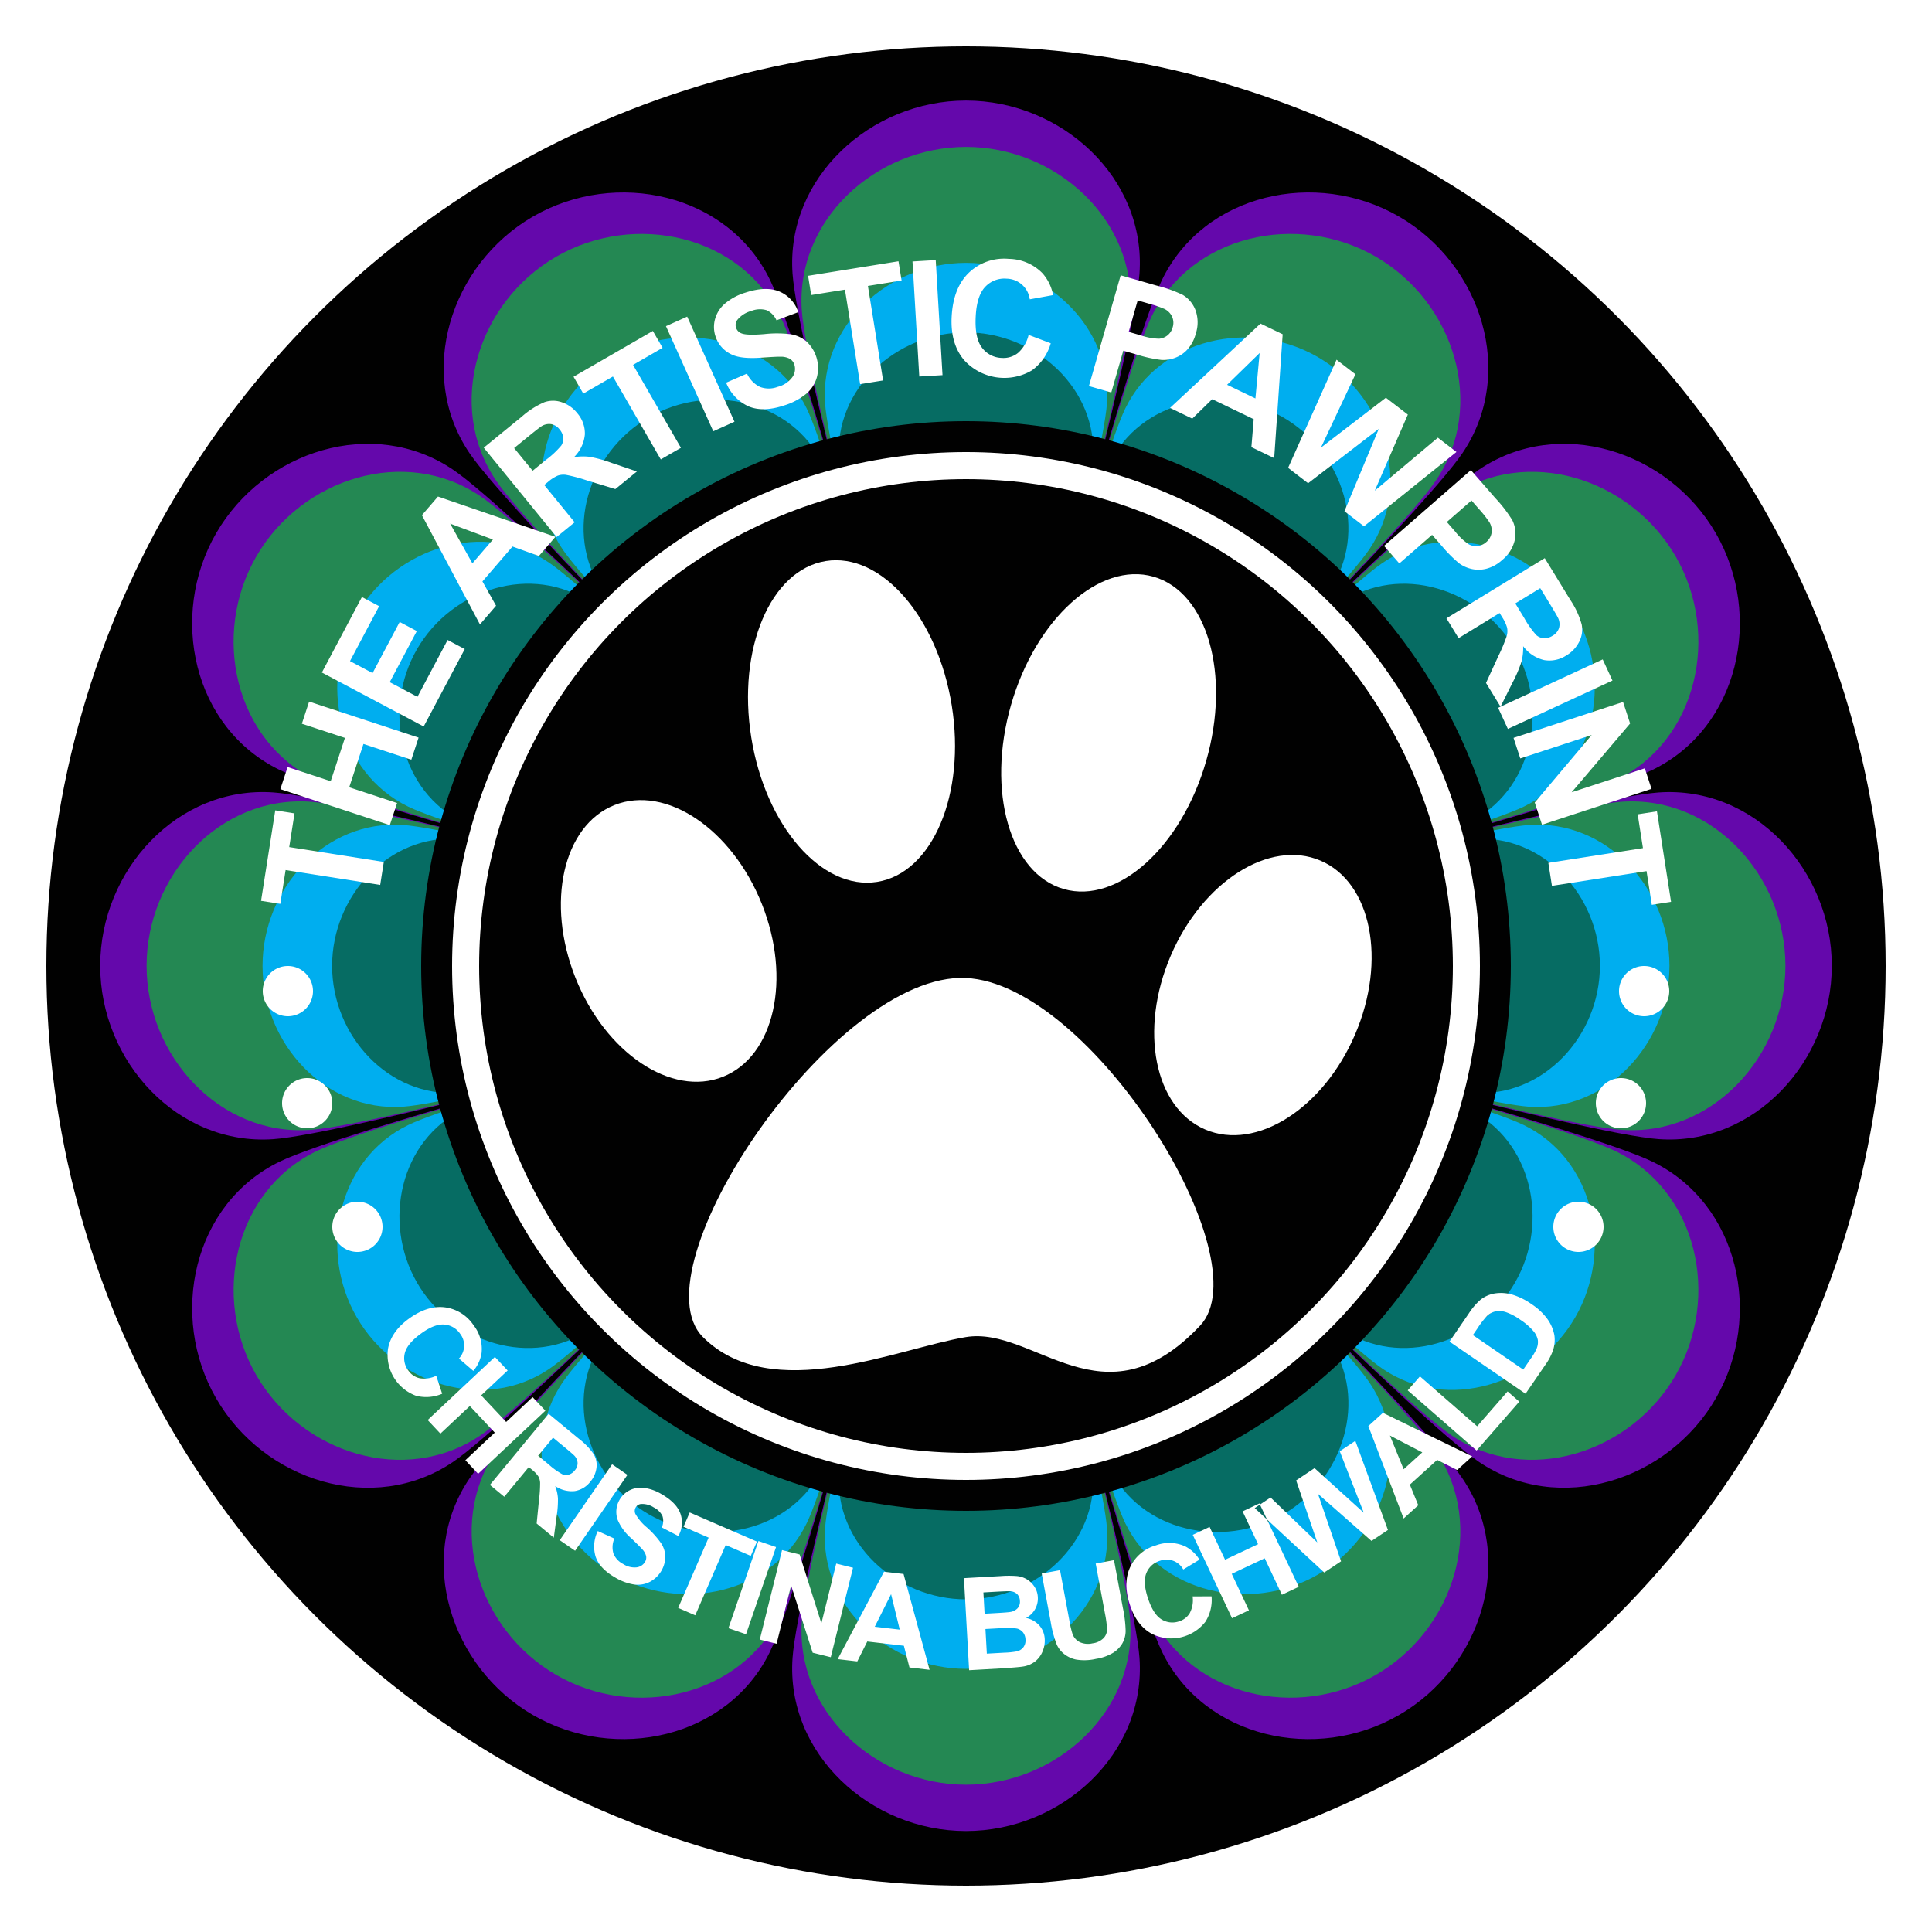 <svg xmlns="http://www.w3.org/2000/svg" xmlns:xlink="http://www.w3.org/1999/xlink" width="500" height="500" viewBox="0 0 500 500">
  <defs>
    <style>
      .cls-1 {
        fill: #010101;
      }

      .cls-2 {
        fill: #6408ab;
      }

      .cls-10, .cls-2, .cls-3, .cls-4, .cls-5, .cls-7, .cls-8, .cls-9 {
        fill-rule: evenodd;
      }

      .cls-3 {
        fill: #248853;
      }

      .cls-4 {
        fill: #00aeef;
      }

      .cls-5 {
        fill: #066c63;
      }

      .cls-10, .cls-6, .cls-7, .cls-8, .cls-9 {
        fill: #fff;
      }

      .cls-8 {
        filter: url(#filter);
      }

      .cls-9 {
        filter: url(#filter-2);
      }

      .cls-10 {
        filter: url(#filter-3);
      }
    </style>
    <filter id="filter" x="57" y="56" width="387" height="190" filterUnits="userSpaceOnUse">
      <feOffset result="offset" in="SourceAlpha"/>
      <feGaussianBlur result="blur" stdDeviation="3"/>
      <feFlood result="flood" flood-color="#020202" flood-opacity="0.44"/>
      <feComposite result="composite" operator="in" in2="blur"/>
      <feBlend result="blend" in="SourceGraphic"/>
    </filter>
    <filter id="filter-2" x="90" y="324" width="324" height="120" filterUnits="userSpaceOnUse">
      <feOffset result="offset" in="SourceAlpha"/>
      <feGaussianBlur result="blur" stdDeviation="3"/>
      <feFlood result="flood" flood-color="#020202" flood-opacity="0.44"/>
      <feComposite result="composite" operator="in" in2="blur"/>
      <feBlend result="blend" in="SourceGraphic"/>
    </filter>
    <filter id="filter-3" x="58" y="240" width="385" height="95" filterUnits="userSpaceOnUse">
      <feOffset result="offset" in="SourceAlpha"/>
      <feGaussianBlur result="blur" stdDeviation="3"/>
      <feFlood result="flood" flood-color="#020202" flood-opacity="0.44"/>
      <feComposite result="composite" operator="in" in2="blur"/>
      <feBlend result="blend" in="SourceGraphic"/>
    </filter>
  </defs>
  <circle class="cls-1" cx="250" cy="250" r="238"/>
  <path class="cls-2" d="M474.07,249.949c0-24.739-20.057-46.612-44.816-44.862-9.267.649-36.7,7.1-67.413,14.911,30.5-8.58,57.492-16.7,65.842-20.766C450,188.371,456.427,159.4,444.05,137.989s-40.691-30.349-61.262-16.46c-7.691,5.2-28.235,24.483-50.916,46.6C354,145.457,373.306,124.932,378.5,117.244c13.906-20.56,4.964-48.85-16.466-61.22s-50.413-5.949-61.283,16.358c-4.062,8.342-12.193,35.3-20.775,65.764,7.812-30.673,14.268-58.076,14.922-67.334,1.743-24.747-20.157-44.784-44.9-44.784s-46.638,20.036-44.889,44.784c0.649,9.258,7.1,36.661,14.91,67.339-8.576-30.471-16.7-57.427-20.775-65.775-10.858-22.3-39.848-28.716-61.282-16.348s-30.367,40.656-16.477,61.216c5.2,7.688,24.493,28.2,46.618,50.863-22.67-22.1-43.2-41.388-50.9-46.578-20.566-13.889-48.88-4.96-61.257,16.46s-5.953,50.382,16.366,61.243c8.356,4.066,35.33,12.186,65.823,20.761-30.7-7.811-58.126-14.257-67.393-14.911-24.765-1.745-44.811,20.133-44.811,44.867s20.047,46.61,44.811,44.863c9.267-.655,36.686-7.1,67.382-14.906-30.492,8.57-57.466,16.692-65.816,20.755-22.314,10.856-28.733,39.824-16.361,61.249s40.691,30.341,61.257,16.457c7.7-5.195,28.23-24.486,50.911-46.588-22.126,22.667-41.425,43.182-46.629,50.873-13.89,20.554-4.952,48.847,16.477,61.215s50.424,5.952,61.282-16.353c4.074-8.345,12.2-35.3,20.786-65.777-7.822,30.681-14.272,58.087-14.921,67.344-1.749,24.748,20.141,44.79,44.889,44.79s46.644-20.042,44.9-44.79c-0.66-9.257-7.11-36.673-14.932-67.357,8.586,30.477,16.712,57.445,20.785,65.79,10.87,22.305,39.854,28.719,61.283,16.353s30.372-40.661,16.466-61.215c-5.194-7.7-24.5-28.216-46.628-50.889,22.681,22.113,43.225,41.409,50.921,46.6,20.566,13.884,48.885,4.958,61.257-16.457s5.953-50.393-16.367-61.249c-8.35-4.063-35.335-12.191-65.838-20.766,30.708,7.811,58.142,14.257,67.409,14.911C454.013,296.559,474.07,274.681,474.07,249.949Z"/>
  <path class="cls-3" d="M462.067,249.952c0-23.414-18.983-44.115-42.416-42.459-8.77.614-34.735,6.72-63.8,14.113,28.868-8.121,54.412-15.811,62.316-19.654,21.123-10.28,27.2-37.695,15.489-57.963s-38.511-28.723-57.98-15.578c-7.279,4.919-26.722,23.172-48.188,44.1,20.94-21.454,39.215-40.88,44.13-48.157,13.161-19.457,4.7-46.232-15.584-57.94s-47.712-5.63-58,15.482c-3.845,7.9-11.54,33.407-19.661,62.241,7.393-29.03,13.5-54.965,14.122-63.727,1.65-23.422-19.077-42.385-42.5-42.385s-44.14,18.963-42.485,42.385c0.615,8.762,6.72,34.7,14.112,63.732-8.116-28.839-15.806-54.351-19.662-62.251-10.276-21.107-37.713-27.178-58-15.472s-28.74,38.478-15.594,57.935c4.925,7.277,23.18,26.688,44.12,48.139-21.455-20.921-40.884-39.171-48.173-44.083-19.464-13.145-46.261-4.694-57.975,15.578s-5.634,47.683,15.49,57.963c7.908,3.848,33.438,11.533,62.3,19.649-29.057-7.393-55.011-13.494-63.782-14.113-23.438-1.651-42.411,19.055-42.411,42.464s18.973,44.113,42.411,42.459c8.77-.619,34.721-6.72,63.772-14.107-28.858,8.11-54.387,15.8-62.29,19.643-21.119,10.275-27.194,37.69-15.485,57.968s38.511,28.715,57.975,15.576c7.289-4.917,26.718-23.175,48.184-44.093-20.941,21.453-39.206,40.869-44.131,48.148-13.146,19.453-4.687,46.23,15.594,57.936s47.723,5.632,58-15.477c3.856-7.9,11.546-33.412,19.673-62.254-7.4,29.037-13.508,54.975-14.123,63.737-1.655,23.421,19.063,42.39,42.485,42.39s44.146-18.969,42.5-42.39c-0.624-8.762-6.729-34.709-14.132-63.749,8.126,28.844,15.817,54.368,19.671,62.266,10.288,21.109,37.719,27.18,58,15.477S384.777,395,371.616,375.546c-4.915-7.284-23.19-26.7-44.13-48.163,21.466,20.928,40.909,39.191,48.194,44.108,19.463,13.139,46.265,4.691,57.974-15.576s5.634-47.693-15.489-57.968c-7.9-3.845-33.442-11.538-62.311-19.654,29.062,7.393,55.027,13.494,63.8,14.113C443.084,294.065,462.067,273.359,462.067,249.952Z"/>
  <path class="cls-4" d="M432.057,249.959c0-20.1-16.3-37.872-36.413-36.451-7.529.527-29.82,5.769-54.773,12.116,24.783-6.972,46.712-13.574,53.5-16.873,18.134-8.825,23.354-32.36,13.3-49.76S374.6,134.333,357.89,145.617c-6.249,4.223-22.941,19.893-41.369,37.86,17.977-18.418,33.665-35.095,37.885-41.342,11.3-16.7,4.033-39.69-13.378-49.741s-40.961-4.834-49.793,13.291c-3.3,6.778-9.907,28.68-16.879,53.433,6.347-24.921,11.592-47.186,12.124-54.708C287.9,84.3,270.1,68.023,250,68.023S212.1,84.3,213.525,104.41c0.527,7.522,5.768,29.787,12.115,54.713-6.968-24.758-13.57-46.66-16.88-53.442-8.822-18.12-32.376-23.332-49.792-13.283s-24.673,33.033-13.387,49.737c4.228,6.247,19.9,22.911,37.877,41.327-18.42-17.961-35.1-33.628-41.357-37.845-16.709-11.284-39.714-4.03-49.771,13.374s-4.837,40.935,13.3,49.76c6.789,3.3,28.706,9.9,53.481,16.868-24.946-6.346-47.228-11.584-54.757-12.115-20.121-1.417-36.409,16.358-36.409,36.455s16.288,37.87,36.409,36.45c7.529-.531,29.807-5.768,54.748-12.111-24.775,6.963-46.691,13.563-53.476,16.864-18.13,8.821-23.346,32.357-13.294,49.765S125.392,365.579,142.1,354.3c6.258-4.221,22.937-19.894,41.366-37.853-17.978,18.417-33.658,35.086-37.886,41.335-11.286,16.7-4.024,39.688,13.387,49.737s40.97,4.836,49.792-13.287c3.31-6.78,9.912-28.683,16.889-53.443-6.356,24.927-11.6,47.2-12.124,54.717C212.1,415.611,229.89,431.9,250,431.9s37.9-16.284,36.482-36.391c-0.536-7.522-5.777-29.8-12.132-54.728,6.976,24.762,13.578,46.674,16.887,53.454,8.832,18.123,32.381,23.335,49.793,13.287s24.677-33.037,13.378-49.737c-4.22-6.253-19.908-22.926-37.885-41.347,18.428,17.966,35.12,33.644,41.374,37.865,16.709,11.281,39.718,4.028,49.77-13.371s4.837-40.944-13.3-49.765c-6.785-3.3-28.71-9.9-53.494-16.872,24.95,6.346,47.241,11.584,54.77,12.115C415.761,287.829,432.057,270.054,432.057,249.959Z"/>
  <path class="cls-5" d="M414.052,249.963c0-18.113-14.685-34.127-32.812-32.846-6.785.475-26.871,5.2-49.357,10.918,22.332-6.282,42.093-12.231,48.207-15.2,16.341-7.952,21.044-29.16,11.982-44.839s-29.791-22.22-44.852-12.051c-5.631,3.805-20.673,17.925-37.278,34.115,16.2-16.6,30.336-31.623,34.139-37.253,10.18-15.052,3.633-35.764-12.056-44.821s-36.91-4.356-44.868,11.976c-2.974,6.108-8.927,25.843-15.21,48.149,5.719-22.457,10.446-42.52,10.925-49.3C284.148,100.69,268.114,86.021,250,86.021s-34.146,14.67-32.866,32.789c0.476,6.778,5.2,26.841,10.917,49.3-6.279-22.31-12.228-42.045-15.21-48.157-7.95-16.328-29.175-21.024-44.868-11.969s-22.232,29.766-12.063,44.818c3.81,5.63,17.932,20.645,34.131,37.24-16.6-16.185-31.628-30.3-37.266-34.1-15.057-10.169-35.787-3.632-44.849,12.051s-4.358,36.887,11.983,44.839c6.117,2.976,25.866,8.922,48.191,15.2-22.478-5.719-42.556-10.439-49.341-10.918-18.131-1.277-32.809,14.741-32.809,32.85s14.678,34.125,32.809,32.845c6.785-.478,26.859-5.2,49.333-10.913-22.325,6.275-42.073,12.222-48.187,15.2-16.337,7.948-21.037,29.157-11.979,44.843s29.792,22.214,44.849,12.049c5.638-3.8,20.668-17.927,37.274-34.109-16.2,16.595-30.329,31.615-34.139,37.246-10.169,15.049-3.626,35.763,12.063,44.819s36.918,4.357,44.868-11.973c2.982-6.11,8.931-25.847,15.218-48.158-5.727,22.462-10.449,42.527-10.925,49.305-1.28,18.119,14.746,32.792,32.866,32.792s34.15-14.673,32.874-32.792c-0.483-6.778-5.206-26.85-10.932-49.315,6.286,22.313,12.235,42.058,15.217,48.168,7.958,16.33,29.179,21.026,44.868,11.973s22.236-29.77,12.056-44.819c-3.8-5.634-17.94-20.658-34.139-37.258,16.605,16.19,31.647,30.318,37.282,34.121,15.057,10.165,35.79,3.63,44.848-12.049s4.359-36.9-11.982-44.843c-6.114-2.974-25.871-8.925-48.2-15.2,22.482,5.719,42.568,10.439,49.353,10.918C399.367,284.088,414.052,268.07,414.052,249.963Z"/>
  <circle class="cls-1" cx="250" cy="250" r="141"/>
  <circle class="cls-6" cx="250" cy="250" r="133"/>
  <circle class="cls-1" cx="250" cy="250" r="126"/>
  <path class="cls-7" d="M312.174,196.879c-6.4,22.324-22.9,37.192-36.858,33.211s-20.071-25.314-13.668-47.638,22.909-37.193,36.858-33.212S318.577,174.555,312.174,196.879Zm-98.448-51.686c-14.331,2.284-22.973,22.723-19.3,45.652s18.26,39.671,32.591,37.387,22.977-22.722,19.3-45.65S228.057,142.908,213.726,145.193Zm-54.7,63.161c-13.317,5.289-17.831,25.317-10.085,44.735s24.823,30.869,38.14,25.581,17.831-25.32,10.081-44.737S172.337,203.064,159.024,208.354Zm182.725,14.38c-13.178-5.623-30.537,5.4-38.772,24.615s-4.229,39.353,8.95,44.972,30.537-5.4,38.772-24.615S354.923,228.353,341.749,222.734Zm-31.178,120.36c16.263-17.233-28.094-88.518-60.624-89.992-34.007-1.543-85.768,75.24-68.023,92.943s50.279,2.952,68.023,0S285.479,369.692,310.571,343.094Z"/>
  <path id="THE_ARTISTIC_PAWPRINT" data-name="THE ARTISTIC PAWPRINT" class="cls-8" d="M99.331,223.072l-24.48-3.844,1.37-8.723-4.985-.782-3.677,23.415,4.984,0.782,1.373-8.743,24.48,3.844Zm3.434-15.247L90.376,203.75l3.687-11.209,12.388,4.075,1.882-5.721L80,181.575,78.12,187.3l11.151,3.668-3.687,11.209-11.151-3.668-1.882,5.721,28.333,9.32Zm17.514-39.846-4.439-2.355-7.807,14.721-7.171-3.8,7.015-13.229-4.44-2.354-7.015,13.229-5.842-3.1,7.54-14.218-4.458-2.363L83.3,174.047l26.351,13.973Zm-6.931-39.473-4.156,4.825L124.209,161.6l4.169-4.84-3.526-6.287,7.781-9.033,6.832,2.448,4.276-4.964Zm8.905,17.283L116.5,135.513l11.068,4.11Zm26.464-10.623-7.872-9.647,0.946-.772a9.958,9.958,0,0,1,2.561-1.656,4.626,4.626,0,0,1,2.188-.183,42.164,42.164,0,0,1,5.231,1.391l7.476,2.276,5.58-4.553-6.5-2.206a33.9,33.9,0,0,0-5.717-1.585,14.049,14.049,0,0,0-4.081.1,9.471,9.471,0,0,0,2.829-5.866,7.964,7.964,0,0,0-1.976-5.544,8.59,8.59,0,0,0-3.98-2.818,6.856,6.856,0,0,0-4.494-.022,21.7,21.7,0,0,0-5.892,3.77l-9.821,8.013,18.856,23.109Zm-15.666-19.2L136.693,113q2.836-2.315,3.469-2.7a3.692,3.692,0,0,1,2.5-.528,3.578,3.578,0,0,1,2.16,1.376,3.88,3.88,0,0,1,.942,2.12,3.25,3.25,0,0,1-.511,2.045,23.06,23.06,0,0,1-3.962,3.7l-3.452,2.816Zm43.176-.072L163.834,94.435l7.646-4.416-2.523-4.369L148.432,97.5l2.523,4.369,7.664-4.426,12.393,21.459Zm13.857-6.751-12.241-27.2-5.491,2.472,12.24,27.2Zm3.643-3.971q3.69,1.551,9.07-.2a16.892,16.892,0,0,0,5.836-3.039,8.534,8.534,0,0,0,2.8-4.408,9.392,9.392,0,0,0-2.728-9.157,8.376,8.376,0,0,0-4.07-1.865,29.217,29.217,0,0,0-6.846-.034q-4.5.37-5.879-.187a2.29,2.29,0,0,1-1.411-1.446,2.175,2.175,0,0,1,.338-2.056,6.884,6.884,0,0,1,3.576-2.295,6.071,6.071,0,0,1,3.939-.22,5.112,5.112,0,0,1,2.6,2.632l5.647-2.111a8.691,8.691,0,0,0-4.865-5.33q-3.459-1.465-8.8.269a14.917,14.917,0,0,0-5.262,2.8,8.092,8.092,0,0,0-2.609,4.023A7.667,7.667,0,0,0,185.154,87a7.76,7.76,0,0,0,4.466,4.86q2.4,1.061,7.374.707,3.869-.272,4.988-0.251a4.966,4.966,0,0,1,2.46.56,2.719,2.719,0,0,1,1.146,1.521,3.663,3.663,0,0,1-.514,3.194,6.706,6.706,0,0,1-3.79,2.525,6.494,6.494,0,0,1-4.578.032,7.153,7.153,0,0,1-3.38-3.459l-5.4,2.351A11.369,11.369,0,0,0,193.727,105.172Zm34.82-6.71L224.616,74l8.718-1.4-0.8-4.982-23.4,3.76,0.8,4.982,8.738-1.4L222.6,99.417Zm15.374-1.374-1.757-29.774-6.011.355,1.757,29.774Zm19.544-5.756a6.033,6.033,0,0,1-4.208,1.3,6.6,6.6,0,0,1-5.149-2.688q-1.9-2.509-1.589-8.156,0.292-5.322,2.486-7.586a6.785,6.785,0,0,1,5.5-2.081,6.162,6.162,0,0,1,6,5.343l6.03-1.094a11.768,11.768,0,0,0-2.745-5.653,12.407,12.407,0,0,0-8.7-3.719,13.183,13.183,0,0,0-10.322,3.558q-4.067,3.9-4.475,11.337-0.387,7.029,3.209,11.292a14.051,14.051,0,0,0,17.57,2.659,13.1,13.1,0,0,0,4.858-7l-5.729-2.17A8.862,8.862,0,0,1,263.465,91.332ZM287.6,101.575l3.1-10.815,3.774,1.082a34.39,34.39,0,0,0,6.122,1.311,8.732,8.732,0,0,0,3.392-.5,8.181,8.181,0,0,0,3.245-2.128,9.743,9.743,0,0,0,2.231-4.165,9.261,9.261,0,0,0-.061-6.06,7.827,7.827,0,0,0-3.322-3.99,35.076,35.076,0,0,0-6.761-2.4l-9.289-2.664-8.221,28.671Zm9.626-23.019a29,29,0,0,1,4.11,1.39,4.169,4.169,0,0,1,1.963,1.939,3.855,3.855,0,0,1,.179,2.845,4.009,4.009,0,0,1-1.3,2.042,3.953,3.953,0,0,1-2.213.889,15.575,15.575,0,0,1-4.705-.862L292.1,85.89l2.333-8.136Zm34.732,7.954-5.736-2.765-23.417,21.822,5.755,2.774,5.16-5.034,10.739,5.177-0.6,7.234,5.9,2.845ZM317.569,99.584L326,91.364l-1.1,11.754Zm20.969,25.483L356.824,111l-8.884,21.3,5.064,3.9,23.924-19.227-4.806-3.7-16.329,13.723,8.556-19.7-5.677-4.365L341.86,115.842l8.926-18.981L345.9,93.1l-12.538,27.983Zm23.612,20.746,8.477-7.4,2.582,2.959a34.367,34.367,0,0,0,4.428,4.426,8.731,8.731,0,0,0,3.118,1.423,8.168,8.168,0,0,0,3.881-.024,9.718,9.718,0,0,0,4.135-2.285,9.251,9.251,0,0,0,3.24-5.121,7.818,7.818,0,0,0-.622-5.154,34.941,34.941,0,0,0-4.371-5.691l-6.353-7.282-22.474,19.608Zm20.585-14.1a28.919,28.919,0,0,1,2.695,3.4,4.163,4.163,0,0,1,.6,2.694,3.857,3.857,0,0,1-1.4,2.486,4.007,4.007,0,0,1-2.2,1.011,3.949,3.949,0,0,1-2.341-.455,15.56,15.56,0,0,1-3.483-3.28l-2.166-2.483,6.377-5.564Zm-5.258,33.438,10.621-6.5,0.637,1.041a9.928,9.928,0,0,1,1.3,2.761,4.613,4.613,0,0,1-.114,2.192,42.006,42.006,0,0,1-2.082,5l-3.263,7.1,3.759,6.143,3.062-6.143a34.076,34.076,0,0,0,2.341-5.452,14.066,14.066,0,0,0,.451-4.057,9.481,9.481,0,0,0,5.431,3.594,7.969,7.969,0,0,0,5.759-1.211,8.6,8.6,0,0,0,3.329-3.564,6.857,6.857,0,0,0,.627-4.451,21.687,21.687,0,0,0-2.941-6.346l-6.617-10.811-25.439,15.57Zm21.136-12.935,2.454,4.008q1.911,3.124,2.207,3.8a3.684,3.684,0,0,1,.186,2.545,3.579,3.579,0,0,1-1.654,1.955,3.88,3.88,0,0,1-2.227.647,3.245,3.245,0,0,1-1.958-.781,23.053,23.053,0,0,1-3.137-4.425l-2.326-3.8Zm-8.378,36.427,27.07-12.521-2.528-5.465-27.07,12.52Zm3.21,7.634,18.483-6.056L397.189,207.7l1.881,5.742,28.343-9.287-1.742-5.316-18.927,6.2,15.126-17.8-1.824-5.568L391.7,190.961Zm8.192,32.982,24.485-3.815,1.359,8.724,4.985-.776-3.649-23.42-4.985.777,1.362,8.745L400.71,223.31Z"/>
  <path id="CHRISTINA_BUCHWALD" data-name="CHRISTINA BUCHWALD" class="cls-9" d="M108.622,356.689a4.826,4.826,0,0,1-2.926-1.96,5.286,5.286,0,0,1-.926-4.554q0.6-2.445,4.267-5.1,3.453-2.5,5.965-2.279a5.426,5.426,0,0,1,4.067,2.37,4.928,4.928,0,0,1-.294,6.422l3.719,3.2a9.415,9.415,0,0,0,2.128-4.555,9.926,9.926,0,0,0-2.074-7.279,10.55,10.55,0,0,0-7.413-4.62q-4.475-.558-9.3,2.935-4.561,3.3-5.4,7.684a11.241,11.241,0,0,0,7.2,12.256,10.476,10.476,0,0,0,6.8-.508l-1.539-4.653A7.092,7.092,0,0,1,108.622,356.689Zm5.357,14.331,7.609-7.139,6.459,6.884-7.609,7.139,3.3,3.513,17.4-16.326-3.3-3.513L130.991,368l-6.46-6.885,6.849-6.426-3.3-3.513-17.4,16.326ZM130.5,387.355l6.343-7.681,0.753,0.622a7.922,7.922,0,0,1,1.7,1.752,3.7,3.7,0,0,1,.485,1.688,33.631,33.631,0,0,1-.276,4.321l-0.621,6.221,4.443,3.669,0.718-5.444a27.258,27.258,0,0,0,.352-4.733,11.249,11.249,0,0,0-.714-3.187,7.577,7.577,0,0,0,5.043,1.306,6.373,6.373,0,0,0,4.042-2.415,6.878,6.878,0,0,0,1.591-3.562,5.485,5.485,0,0,0-.684-3.53,17.345,17.345,0,0,0-3.876-4.036l-7.818-6.457-15.194,18.4Zm12.624-15.286,2.9,2.395q2.259,1.864,2.659,2.3a2.953,2.953,0,0,1,.8,1.877,2.857,2.857,0,0,1-.743,1.909,3.1,3.1,0,0,1-1.516,1.07,2.6,2.6,0,0,1-1.684-.082,18.451,18.451,0,0,1-3.525-2.531l-2.748-2.27Zm5.711,29.264,13.546-19.643-3.966-2.735L144.864,398.6Zm5.343,1.62q1.06,3.023,4.983,5.277a13.512,13.512,0,0,0,4.935,1.833,6.829,6.829,0,0,0,4.12-.7,7.512,7.512,0,0,0,3.971-6.532,6.7,6.7,0,0,0-1.077-3.416,23.361,23.361,0,0,0-3.653-4.081,12.661,12.661,0,0,1-3.043-3.589,1.834,1.834,0,0,1,.1-1.613,1.738,1.738,0,0,1,1.4-.9,5.505,5.505,0,0,1,3.28.89,4.854,4.854,0,0,1,2.244,2.22,4.094,4.094,0,0,1-.168,2.954l4.282,2.218a6.951,6.951,0,0,0,.553-5.747q-0.987-2.838-4.881-5.077a11.932,11.932,0,0,0-4.485-1.621,6.466,6.466,0,0,0-3.787.611,6.131,6.131,0,0,0-2.595,2.441,6.208,6.208,0,0,0-.488,5.258,13.092,13.092,0,0,0,3.536,4.755q2.238,2.15,2.825,2.826a3.969,3.969,0,0,1,.988,1.76,2.175,2.175,0,0,1-.287,1.5,2.929,2.929,0,0,1-2.171,1.408,5.367,5.367,0,0,1-3.532-.894,5.19,5.19,0,0,1-2.475-2.7,5.722,5.722,0,0,1,.239-3.861l-4.291-1.941A9.1,9.1,0,0,0,154.173,402.953Zm25.753,15.085,7.883-18.189,6.481,2.809,1.605-3.7-17.4-7.54-1.605,3.7,6.5,2.815-7.883,18.19Zm13.142,4.9,7.766-22.562-4.555-1.568-7.766,22.562Zm7.911,2.46,3.756-15.1,5.578,17.422L215,428.886l5.761-23.155-4.343-1.081-3.847,15.463-5.63-17.821-4.549-1.131-5.761,23.155Zm32.858-18.053-5.06-.589-11.988,22.627,5.076,0.591,2.583-5.156,9.474,1.1,1.443,5.624,5.206,0.606Zm-7.454,13.651,4.224-8.423,2.243,9.175Zm24.42,11.254,8.109-.456q4.6-.292,5.792-0.489a6.834,6.834,0,0,0,3.163-1.311,6.38,6.38,0,0,0,1.925-2.57,7.08,7.08,0,0,0,.578-3.2A5.742,5.742,0,0,0,269,420.693a6.283,6.283,0,0,0-3.469-1.973,5.656,5.656,0,0,0,3.057-5.356,5.4,5.4,0,0,0-.888-2.745,6.117,6.117,0,0,0-1.94-1.888,6.211,6.211,0,0,0-2.542-.844,27.7,27.7,0,0,0-4.23,0l-9.523.536Zm6.456-20.284q3.4-.192,4.116-0.15a2.759,2.759,0,0,1,1.859.735,2.616,2.616,0,0,1,.71,1.761,2.518,2.518,0,0,1-.6,1.9,3.19,3.19,0,0,1-1.894.962q-0.678.12-3.489,0.278l-3.153.177-0.309-5.509Zm1.654,9.411a16.36,16.36,0,0,1,4.285.1,2.947,2.947,0,0,1,1.564,1,3.111,3.111,0,0,1,.623,1.791,2.934,2.934,0,0,1-.561,2.061,2.982,2.982,0,0,1-1.693,1.049,21.838,21.838,0,0,1-3.291.332l-4.452.25-0.359-6.37Zm13-1.623a28.977,28.977,0,0,0,1.569,5.867,6.574,6.574,0,0,0,1.811,2.353,7.4,7.4,0,0,0,3.119,1.507,13.2,13.2,0,0,0,5.241-.17,12.213,12.213,0,0,0,4.38-1.549,7.278,7.278,0,0,0,2.406-2.425,6.724,6.724,0,0,0,.87-3.207,32.208,32.208,0,0,0-.724-6.041L288.3,403.765l-4.737.879,2.409,12.979a26.912,26.912,0,0,1,.531,4.023,3.313,3.313,0,0,1-.856,2.253,4.859,4.859,0,0,1-2.888,1.389,5.132,5.132,0,0,1-3.29-.292,3.864,3.864,0,0,1-1.878-2.044,26.8,26.8,0,0,1-.9-3.887l-2.359-12.707-4.737.88Zm36.022-2.336a4.825,4.825,0,0,1-2.77,2.177,5.287,5.287,0,0,1-4.617-.528q-2.139-1.327-3.528-5.634-1.31-4.057-.323-6.378a5.429,5.429,0,0,1,3.512-3.134,4.929,4.929,0,0,1,6.016,2.265l4.189-2.549a9.423,9.423,0,0,0-3.674-3.432,9.925,9.925,0,0,0-7.563-.278,10.548,10.548,0,0,0-6.686,5.621q-1.916,4.082-.086,9.751,1.731,5.359,5.639,7.509a11.24,11.24,0,0,0,13.883-3.061,10.477,10.477,0,0,0,1.618-6.619l-4.9.025A7.1,7.1,0,0,1,307.932,417.416Zm15.281-.672-4.45-9.437,8.539-4.026,4.449,9.436,4.358-2.054-10.177-21.582-4.358,2.055,4.006,8.494-8.538,4.026-4.006-8.494-4.357,2.055L318.856,418.8Zm23.844-12.684L341.088,386.6l13.86,12.194,4.25-2.838-8.435-23.06-4.033,2.694,6.212,15.893-12.736-11.536-4.764,3.183,5.476,16.052-12.094-11.632-4.1,2.74,17.99,16.677Zm10.834-38.417-3.775,3.421,9.136,23.921,3.787-3.432-2.18-5.338,7.067-6.4,5.183,2.618,3.884-3.52Zm5.366,14.6-3.558-8.725,8.382,4.354Zm29.924-17.5-3.029-2.644-7.878,9.024-14.8-12.92-3.168,3.629,17.826,15.564Zm1.621-2.047,5.124-7.478a14.589,14.589,0,0,0,1.994-3.8,8.463,8.463,0,0,0,.343-3.869,10.534,10.534,0,0,0-2.033-4.491,15.682,15.682,0,0,0-3.776-3.475,17.6,17.6,0,0,0-5.093-2.543,10.42,10.42,0,0,0-4.477-.305,7.99,7.99,0,0,0-3.846,1.725,17.236,17.236,0,0,0-2.943,3.488l-4.977,7.264ZM382.4,343.725a21.893,21.893,0,0,1,2.423-3.134,4.584,4.584,0,0,1,2.187-1.2,5.46,5.46,0,0,1,2.679.179,14.253,14.253,0,0,1,3.781,2,15.594,15.594,0,0,1,3.329,2.873,5.056,5.056,0,0,1,1.187,2.343,4.445,4.445,0,0,1-.281,2.165,13.117,13.117,0,0,1-1.458,2.532l-2.034,2.968-13.037-8.933Z"/>
  <path class="cls-10" d="M92.5,311a6.5,6.5,0,1,1-6.5,6.5A6.5,6.5,0,0,1,92.5,311Zm-13-32a6.5,6.5,0,1,1-6.5,6.5A6.5,6.5,0,0,1,79.5,279Zm340,0a6.5,6.5,0,1,1-6.5,6.5A6.5,6.5,0,0,1,419.5,279Zm-11,32a6.5,6.5,0,1,1-6.5,6.5A6.5,6.5,0,0,1,408.5,311Zm17-61a6.5,6.5,0,1,1-6.5,6.5A6.5,6.5,0,0,1,425.5,250Zm-351,0a6.5,6.5,0,1,1-6.5,6.5A6.5,6.5,0,0,1,74.5,250Z"/>
</svg>
